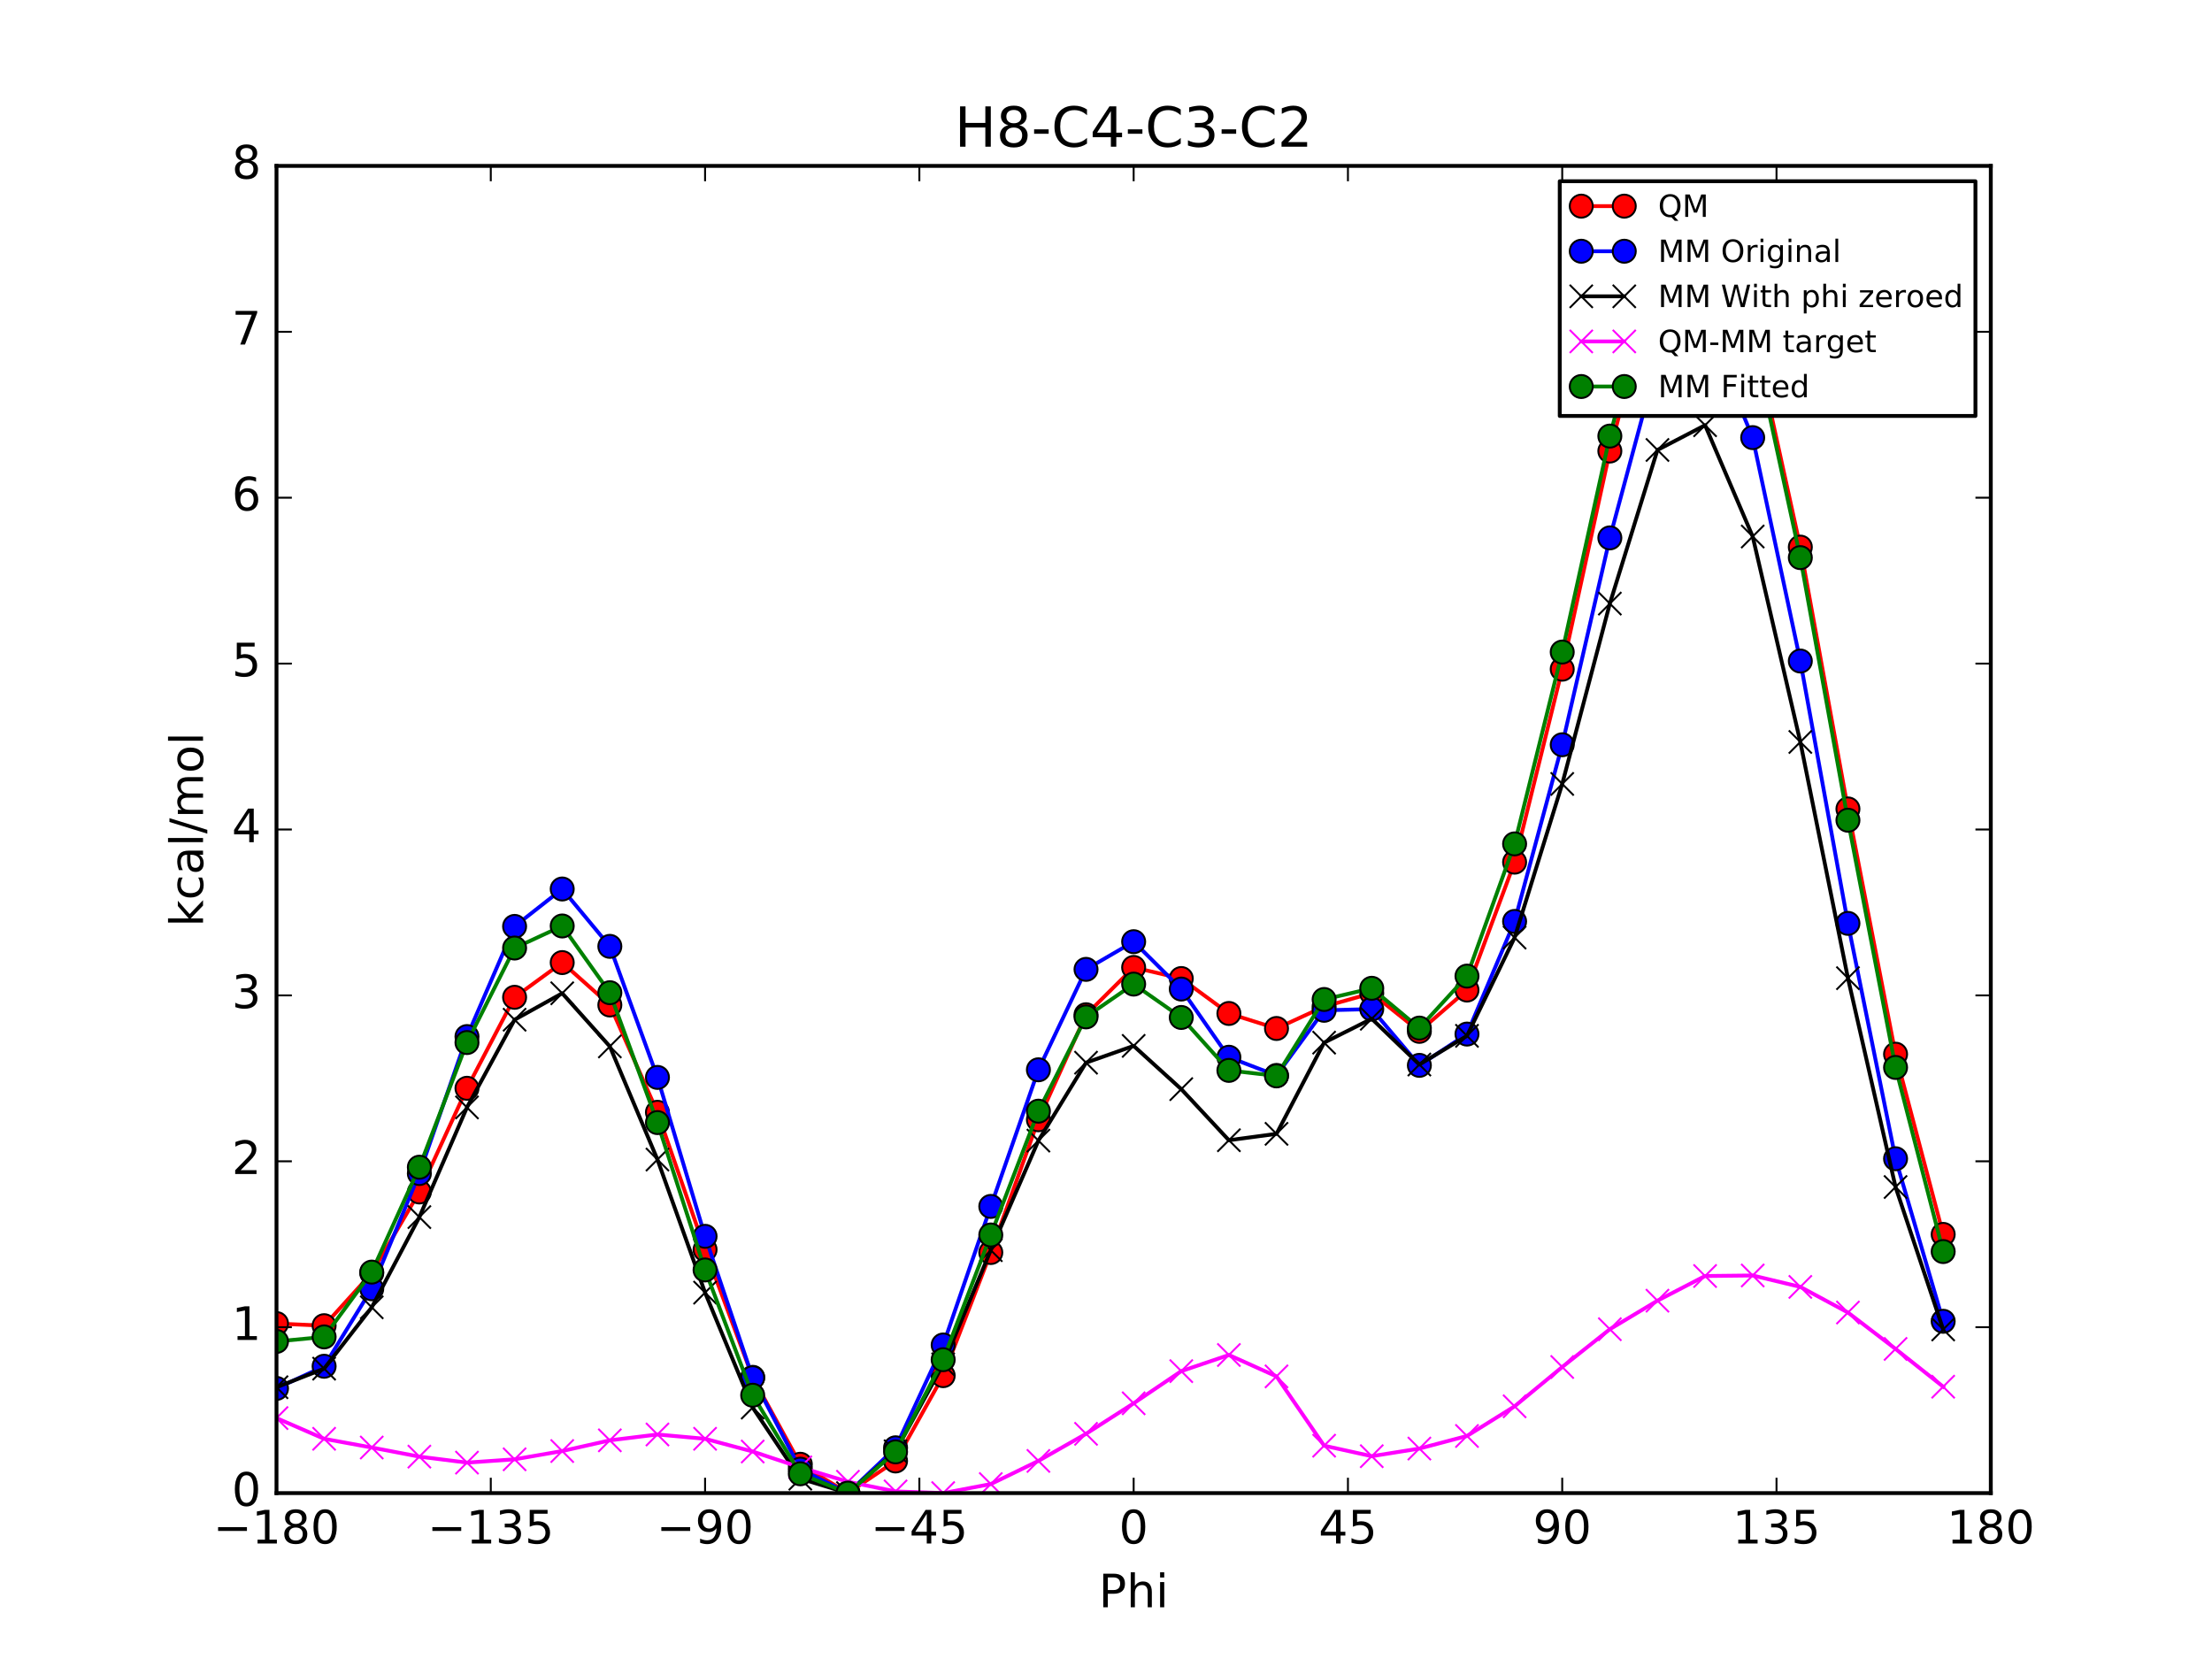 <?xml version="1.0" encoding="utf-8" standalone="no"?>
<!DOCTYPE svg PUBLIC "-//W3C//DTD SVG 1.1//EN"
  "http://www.w3.org/Graphics/SVG/1.1/DTD/svg11.dtd">
<!-- Created with matplotlib (http://matplotlib.org/) -->
<svg height="432pt" version="1.1" viewBox="0 0 576 432" width="576pt" xmlns="http://www.w3.org/2000/svg" xmlns:xlink="http://www.w3.org/1999/xlink">
 <defs>
  <style type="text/css">
*{stroke-linecap:butt;stroke-linejoin:round;stroke-miterlimit:100000;}
  </style>
 </defs>
 <g id="figure_1">
  <g id="patch_1">
   <path d="M 0 432 
L 576 432 
L 576 0 
L 0 0 
z
" style="fill:#ffffff;"/>
  </g>
  <g id="axes_1">
   <g id="patch_2">
    <path d="M 72 388.8 
L 518.4 388.8 
L 518.4 43.2 
L 72 43.2 
z
" style="fill:#ffffff;"/>
   </g>
   <g id="line2d_1">
    <path clip-path="url(#pa0d8660963)" d="M 72.001 344.658 
L 84.4 345.204 
L 96.8 331.512 
L 109.2 310.389 
L 121.6 283.385 
L 134 259.693 
L 146.4 250.655 
L 158.8 261.7 
L 171.2 289.638 
L 183.6 325.41 
L 196 358.655 
L 208.4 381.289 
L 220.8 388.8 
L 233.2 380.438 
L 245.6 358.218 
L 258 326.151 
L 270.4 291.586 
L 282.8 264.236 
L 295.201 251.919 
L 307.6 254.809 
L 320 263.904 
L 332.4 267.814 
L 344.8 262.112 
L 357.2 258.629 
L 369.6 268.562 
L 382 257.808 
L 394.4 224.502 
L 406.8 174.254 
L 419.2 117.452 
L 431.6 70.017 
L 444 57.153 
L 456.4 85.996 
L 468.8 142.467 
L 481.2 210.646 
L 493.6 274.511 
L 506 321.435 
" style="fill:none;stroke:#ff0000;stroke-linecap:square;"/>
    <defs>
     <path d="M 0 3 
C 0.796 3 1.559 2.684 2.121 2.121 
C 2.684 1.559 3 0.796 3 0 
C 3 -0.796 2.684 -1.559 2.121 -2.121 
C 1.559 -2.684 0.796 -3 0 -3 
C -0.796 -3 -1.559 -2.684 -2.121 -2.121 
C -2.684 -1.559 -3 -0.796 -3 0 
C -3 0.796 -2.684 1.559 -2.121 2.121 
C -1.559 2.684 -0.796 3 0 3 
z
" id="m0e26c0d0fd" style="stroke:#000000;stroke-width:0.5;"/>
    </defs>
    <g clip-path="url(#pa0d8660963)">
     <use style="fill:#ff0000;stroke:#000000;stroke-width:0.5;" x="72.001" xlink:href="#m0e26c0d0fd" y="344.658"/>
     <use style="fill:#ff0000;stroke:#000000;stroke-width:0.5;" x="84.4" xlink:href="#m0e26c0d0fd" y="345.204"/>
     <use style="fill:#ff0000;stroke:#000000;stroke-width:0.5;" x="96.8" xlink:href="#m0e26c0d0fd" y="331.512"/>
     <use style="fill:#ff0000;stroke:#000000;stroke-width:0.5;" x="109.2" xlink:href="#m0e26c0d0fd" y="310.389"/>
     <use style="fill:#ff0000;stroke:#000000;stroke-width:0.5;" x="121.6" xlink:href="#m0e26c0d0fd" y="283.385"/>
     <use style="fill:#ff0000;stroke:#000000;stroke-width:0.5;" x="134" xlink:href="#m0e26c0d0fd" y="259.693"/>
     <use style="fill:#ff0000;stroke:#000000;stroke-width:0.5;" x="146.4" xlink:href="#m0e26c0d0fd" y="250.655"/>
     <use style="fill:#ff0000;stroke:#000000;stroke-width:0.5;" x="158.8" xlink:href="#m0e26c0d0fd" y="261.7"/>
     <use style="fill:#ff0000;stroke:#000000;stroke-width:0.5;" x="171.2" xlink:href="#m0e26c0d0fd" y="289.638"/>
     <use style="fill:#ff0000;stroke:#000000;stroke-width:0.5;" x="183.6" xlink:href="#m0e26c0d0fd" y="325.41"/>
     <use style="fill:#ff0000;stroke:#000000;stroke-width:0.5;" x="196" xlink:href="#m0e26c0d0fd" y="358.655"/>
     <use style="fill:#ff0000;stroke:#000000;stroke-width:0.5;" x="208.4" xlink:href="#m0e26c0d0fd" y="381.289"/>
     <use style="fill:#ff0000;stroke:#000000;stroke-width:0.5;" x="220.8" xlink:href="#m0e26c0d0fd" y="388.8"/>
     <use style="fill:#ff0000;stroke:#000000;stroke-width:0.5;" x="233.2" xlink:href="#m0e26c0d0fd" y="380.438"/>
     <use style="fill:#ff0000;stroke:#000000;stroke-width:0.5;" x="245.6" xlink:href="#m0e26c0d0fd" y="358.218"/>
     <use style="fill:#ff0000;stroke:#000000;stroke-width:0.5;" x="258" xlink:href="#m0e26c0d0fd" y="326.151"/>
     <use style="fill:#ff0000;stroke:#000000;stroke-width:0.5;" x="270.4" xlink:href="#m0e26c0d0fd" y="291.586"/>
     <use style="fill:#ff0000;stroke:#000000;stroke-width:0.5;" x="282.8" xlink:href="#m0e26c0d0fd" y="264.236"/>
     <use style="fill:#ff0000;stroke:#000000;stroke-width:0.5;" x="295.201" xlink:href="#m0e26c0d0fd" y="251.919"/>
     <use style="fill:#ff0000;stroke:#000000;stroke-width:0.5;" x="307.6" xlink:href="#m0e26c0d0fd" y="254.809"/>
     <use style="fill:#ff0000;stroke:#000000;stroke-width:0.5;" x="320" xlink:href="#m0e26c0d0fd" y="263.904"/>
     <use style="fill:#ff0000;stroke:#000000;stroke-width:0.5;" x="332.4" xlink:href="#m0e26c0d0fd" y="267.814"/>
     <use style="fill:#ff0000;stroke:#000000;stroke-width:0.5;" x="344.8" xlink:href="#m0e26c0d0fd" y="262.112"/>
     <use style="fill:#ff0000;stroke:#000000;stroke-width:0.5;" x="357.2" xlink:href="#m0e26c0d0fd" y="258.629"/>
     <use style="fill:#ff0000;stroke:#000000;stroke-width:0.5;" x="369.6" xlink:href="#m0e26c0d0fd" y="268.562"/>
     <use style="fill:#ff0000;stroke:#000000;stroke-width:0.5;" x="382" xlink:href="#m0e26c0d0fd" y="257.808"/>
     <use style="fill:#ff0000;stroke:#000000;stroke-width:0.5;" x="394.4" xlink:href="#m0e26c0d0fd" y="224.502"/>
     <use style="fill:#ff0000;stroke:#000000;stroke-width:0.5;" x="406.8" xlink:href="#m0e26c0d0fd" y="174.254"/>
     <use style="fill:#ff0000;stroke:#000000;stroke-width:0.5;" x="419.2" xlink:href="#m0e26c0d0fd" y="117.452"/>
     <use style="fill:#ff0000;stroke:#000000;stroke-width:0.5;" x="431.6" xlink:href="#m0e26c0d0fd" y="70.017"/>
     <use style="fill:#ff0000;stroke:#000000;stroke-width:0.5;" x="444" xlink:href="#m0e26c0d0fd" y="57.153"/>
     <use style="fill:#ff0000;stroke:#000000;stroke-width:0.5;" x="456.4" xlink:href="#m0e26c0d0fd" y="85.996"/>
     <use style="fill:#ff0000;stroke:#000000;stroke-width:0.5;" x="468.8" xlink:href="#m0e26c0d0fd" y="142.467"/>
     <use style="fill:#ff0000;stroke:#000000;stroke-width:0.5;" x="481.2" xlink:href="#m0e26c0d0fd" y="210.646"/>
     <use style="fill:#ff0000;stroke:#000000;stroke-width:0.5;" x="493.6" xlink:href="#m0e26c0d0fd" y="274.511"/>
     <use style="fill:#ff0000;stroke:#000000;stroke-width:0.5;" x="506" xlink:href="#m0e26c0d0fd" y="321.435"/>
    </g>
   </g>
   <g id="line2d_2">
    <path clip-path="url(#pa0d8660963)" d="M 72.001 361.541 
L 84.4 355.771 
L 96.8 335.587 
L 109.2 305.585 
L 121.6 269.919 
L 134 241.235 
L 146.4 231.492 
L 158.8 246.429 
L 171.2 280.557 
L 183.6 321.938 
L 196 358.754 
L 208.4 382.564 
L 220.8 388.8 
L 233.2 377.001 
L 245.6 350.234 
L 258 314.149 
L 270.4 278.572 
L 282.8 252.421 
L 295.201 245.212 
L 307.6 257.547 
L 320 275.303 
L 332.4 280.043 
L 344.8 263.08 
L 357.2 262.768 
L 369.6 277.418 
L 382 269.271 
L 394.4 239.943 
L 406.8 193.932 
L 419.2 140.064 
L 431.6 93.954 
L 444 84.101 
L 456.4 113.955 
L 468.8 172.129 
L 481.2 240.445 
L 493.6 301.733 
L 506 344.061 
" style="fill:none;stroke:#0000ff;stroke-linecap:square;"/>
    <defs>
     <path d="M 0 3 
C 0.796 3 1.559 2.684 2.121 2.121 
C 2.684 1.559 3 0.796 3 0 
C 3 -0.796 2.684 -1.559 2.121 -2.121 
C 1.559 -2.684 0.796 -3 0 -3 
C -0.796 -3 -1.559 -2.684 -2.121 -2.121 
C -2.684 -1.559 -3 -0.796 -3 0 
C -3 0.796 -2.684 1.559 -2.121 2.121 
C -1.559 2.684 -0.796 3 0 3 
z
" id="mbbfd8db093" style="stroke:#000000;stroke-width:0.5;"/>
    </defs>
    <g clip-path="url(#pa0d8660963)">
     <use style="fill:#0000ff;stroke:#000000;stroke-width:0.5;" x="72.001" xlink:href="#mbbfd8db093" y="361.541"/>
     <use style="fill:#0000ff;stroke:#000000;stroke-width:0.5;" x="84.4" xlink:href="#mbbfd8db093" y="355.771"/>
     <use style="fill:#0000ff;stroke:#000000;stroke-width:0.5;" x="96.8" xlink:href="#mbbfd8db093" y="335.587"/>
     <use style="fill:#0000ff;stroke:#000000;stroke-width:0.5;" x="109.2" xlink:href="#mbbfd8db093" y="305.585"/>
     <use style="fill:#0000ff;stroke:#000000;stroke-width:0.5;" x="121.6" xlink:href="#mbbfd8db093" y="269.919"/>
     <use style="fill:#0000ff;stroke:#000000;stroke-width:0.5;" x="134" xlink:href="#mbbfd8db093" y="241.235"/>
     <use style="fill:#0000ff;stroke:#000000;stroke-width:0.5;" x="146.4" xlink:href="#mbbfd8db093" y="231.492"/>
     <use style="fill:#0000ff;stroke:#000000;stroke-width:0.5;" x="158.8" xlink:href="#mbbfd8db093" y="246.429"/>
     <use style="fill:#0000ff;stroke:#000000;stroke-width:0.5;" x="171.2" xlink:href="#mbbfd8db093" y="280.557"/>
     <use style="fill:#0000ff;stroke:#000000;stroke-width:0.5;" x="183.6" xlink:href="#mbbfd8db093" y="321.938"/>
     <use style="fill:#0000ff;stroke:#000000;stroke-width:0.5;" x="196" xlink:href="#mbbfd8db093" y="358.754"/>
     <use style="fill:#0000ff;stroke:#000000;stroke-width:0.5;" x="208.4" xlink:href="#mbbfd8db093" y="382.564"/>
     <use style="fill:#0000ff;stroke:#000000;stroke-width:0.5;" x="220.8" xlink:href="#mbbfd8db093" y="388.8"/>
     <use style="fill:#0000ff;stroke:#000000;stroke-width:0.5;" x="233.2" xlink:href="#mbbfd8db093" y="377.001"/>
     <use style="fill:#0000ff;stroke:#000000;stroke-width:0.5;" x="245.6" xlink:href="#mbbfd8db093" y="350.234"/>
     <use style="fill:#0000ff;stroke:#000000;stroke-width:0.5;" x="258" xlink:href="#mbbfd8db093" y="314.149"/>
     <use style="fill:#0000ff;stroke:#000000;stroke-width:0.5;" x="270.4" xlink:href="#mbbfd8db093" y="278.572"/>
     <use style="fill:#0000ff;stroke:#000000;stroke-width:0.5;" x="282.8" xlink:href="#mbbfd8db093" y="252.421"/>
     <use style="fill:#0000ff;stroke:#000000;stroke-width:0.5;" x="295.201" xlink:href="#mbbfd8db093" y="245.212"/>
     <use style="fill:#0000ff;stroke:#000000;stroke-width:0.5;" x="307.6" xlink:href="#mbbfd8db093" y="257.547"/>
     <use style="fill:#0000ff;stroke:#000000;stroke-width:0.5;" x="320" xlink:href="#mbbfd8db093" y="275.303"/>
     <use style="fill:#0000ff;stroke:#000000;stroke-width:0.5;" x="332.4" xlink:href="#mbbfd8db093" y="280.043"/>
     <use style="fill:#0000ff;stroke:#000000;stroke-width:0.5;" x="344.8" xlink:href="#mbbfd8db093" y="263.08"/>
     <use style="fill:#0000ff;stroke:#000000;stroke-width:0.5;" x="357.2" xlink:href="#mbbfd8db093" y="262.768"/>
     <use style="fill:#0000ff;stroke:#000000;stroke-width:0.5;" x="369.6" xlink:href="#mbbfd8db093" y="277.418"/>
     <use style="fill:#0000ff;stroke:#000000;stroke-width:0.5;" x="382" xlink:href="#mbbfd8db093" y="269.271"/>
     <use style="fill:#0000ff;stroke:#000000;stroke-width:0.5;" x="394.4" xlink:href="#mbbfd8db093" y="239.943"/>
     <use style="fill:#0000ff;stroke:#000000;stroke-width:0.5;" x="406.8" xlink:href="#mbbfd8db093" y="193.932"/>
     <use style="fill:#0000ff;stroke:#000000;stroke-width:0.5;" x="419.2" xlink:href="#mbbfd8db093" y="140.064"/>
     <use style="fill:#0000ff;stroke:#000000;stroke-width:0.5;" x="431.6" xlink:href="#mbbfd8db093" y="93.954"/>
     <use style="fill:#0000ff;stroke:#000000;stroke-width:0.5;" x="444" xlink:href="#mbbfd8db093" y="84.101"/>
     <use style="fill:#0000ff;stroke:#000000;stroke-width:0.5;" x="456.4" xlink:href="#mbbfd8db093" y="113.955"/>
     <use style="fill:#0000ff;stroke:#000000;stroke-width:0.5;" x="468.8" xlink:href="#mbbfd8db093" y="172.129"/>
     <use style="fill:#0000ff;stroke:#000000;stroke-width:0.5;" x="481.2" xlink:href="#mbbfd8db093" y="240.445"/>
     <use style="fill:#0000ff;stroke:#000000;stroke-width:0.5;" x="493.6" xlink:href="#mbbfd8db093" y="301.733"/>
     <use style="fill:#0000ff;stroke:#000000;stroke-width:0.5;" x="506" xlink:href="#mbbfd8db093" y="344.061"/>
    </g>
   </g>
   <g id="line2d_3">
    <path clip-path="url(#pa0d8660963)" d="M 72.001 361.234 
L 84.4 356.392 
L 96.8 340.424 
L 109.2 316.931 
L 121.6 288.367 
L 134 265.534 
L 146.4 258.649 
L 158.8 272.485 
L 171.2 301.945 
L 183.6 336.597 
L 196 366.526 
L 208.4 385.036 
L 220.8 388.8 
L 233.2 377.916 
L 245.6 355.263 
L 258 325.544 
L 270.4 297.011 
L 282.8 276.716 
L 295.201 272.348 
L 307.6 283.612 
L 320 296.912 
L 332.4 295.249 
L 344.8 271.501 
L 357.2 265.282 
L 369.6 277.202 
L 382 269.728 
L 394.4 244.146 
L 406.8 204.134 
L 419.2 157.171 
L 431.6 117.17 
L 444 110.726 
L 456.4 139.709 
L 468.8 193.206 
L 481.2 254.714 
L 493.6 309.098 
L 506 346.184 
" style="fill:none;stroke:#000000;stroke-linecap:square;"/>
    <defs>
     <path d="M -3 3 
L 3 -3 
M -3 -3 
L 3 3 
" id="m4f85c3d8a3" style="stroke:#000000;stroke-width:0.5;"/>
    </defs>
    <g clip-path="url(#pa0d8660963)">
     <use style="stroke:#000000;stroke-width:0.5;" x="72.001" xlink:href="#m4f85c3d8a3" y="361.234"/>
     <use style="stroke:#000000;stroke-width:0.5;" x="84.4" xlink:href="#m4f85c3d8a3" y="356.392"/>
     <use style="stroke:#000000;stroke-width:0.5;" x="96.8" xlink:href="#m4f85c3d8a3" y="340.424"/>
     <use style="stroke:#000000;stroke-width:0.5;" x="109.2" xlink:href="#m4f85c3d8a3" y="316.931"/>
     <use style="stroke:#000000;stroke-width:0.5;" x="121.6" xlink:href="#m4f85c3d8a3" y="288.367"/>
     <use style="stroke:#000000;stroke-width:0.5;" x="134" xlink:href="#m4f85c3d8a3" y="265.534"/>
     <use style="stroke:#000000;stroke-width:0.5;" x="146.4" xlink:href="#m4f85c3d8a3" y="258.649"/>
     <use style="stroke:#000000;stroke-width:0.5;" x="158.8" xlink:href="#m4f85c3d8a3" y="272.485"/>
     <use style="stroke:#000000;stroke-width:0.5;" x="171.2" xlink:href="#m4f85c3d8a3" y="301.945"/>
     <use style="stroke:#000000;stroke-width:0.5;" x="183.6" xlink:href="#m4f85c3d8a3" y="336.597"/>
     <use style="stroke:#000000;stroke-width:0.5;" x="196" xlink:href="#m4f85c3d8a3" y="366.526"/>
     <use style="stroke:#000000;stroke-width:0.5;" x="208.4" xlink:href="#m4f85c3d8a3" y="385.036"/>
     <use style="stroke:#000000;stroke-width:0.5;" x="220.8" xlink:href="#m4f85c3d8a3" y="388.8"/>
     <use style="stroke:#000000;stroke-width:0.5;" x="233.2" xlink:href="#m4f85c3d8a3" y="377.916"/>
     <use style="stroke:#000000;stroke-width:0.5;" x="245.6" xlink:href="#m4f85c3d8a3" y="355.263"/>
     <use style="stroke:#000000;stroke-width:0.5;" x="258" xlink:href="#m4f85c3d8a3" y="325.544"/>
     <use style="stroke:#000000;stroke-width:0.5;" x="270.4" xlink:href="#m4f85c3d8a3" y="297.011"/>
     <use style="stroke:#000000;stroke-width:0.5;" x="282.8" xlink:href="#m4f85c3d8a3" y="276.716"/>
     <use style="stroke:#000000;stroke-width:0.5;" x="295.201" xlink:href="#m4f85c3d8a3" y="272.348"/>
     <use style="stroke:#000000;stroke-width:0.5;" x="307.6" xlink:href="#m4f85c3d8a3" y="283.612"/>
     <use style="stroke:#000000;stroke-width:0.5;" x="320" xlink:href="#m4f85c3d8a3" y="296.912"/>
     <use style="stroke:#000000;stroke-width:0.5;" x="332.4" xlink:href="#m4f85c3d8a3" y="295.249"/>
     <use style="stroke:#000000;stroke-width:0.5;" x="344.8" xlink:href="#m4f85c3d8a3" y="271.501"/>
     <use style="stroke:#000000;stroke-width:0.5;" x="357.2" xlink:href="#m4f85c3d8a3" y="265.282"/>
     <use style="stroke:#000000;stroke-width:0.5;" x="369.6" xlink:href="#m4f85c3d8a3" y="277.202"/>
     <use style="stroke:#000000;stroke-width:0.5;" x="382" xlink:href="#m4f85c3d8a3" y="269.728"/>
     <use style="stroke:#000000;stroke-width:0.5;" x="394.4" xlink:href="#m4f85c3d8a3" y="244.146"/>
     <use style="stroke:#000000;stroke-width:0.5;" x="406.8" xlink:href="#m4f85c3d8a3" y="204.134"/>
     <use style="stroke:#000000;stroke-width:0.5;" x="419.2" xlink:href="#m4f85c3d8a3" y="157.171"/>
     <use style="stroke:#000000;stroke-width:0.5;" x="431.6" xlink:href="#m4f85c3d8a3" y="117.17"/>
     <use style="stroke:#000000;stroke-width:0.5;" x="444" xlink:href="#m4f85c3d8a3" y="110.726"/>
     <use style="stroke:#000000;stroke-width:0.5;" x="456.4" xlink:href="#m4f85c3d8a3" y="139.709"/>
     <use style="stroke:#000000;stroke-width:0.5;" x="468.8" xlink:href="#m4f85c3d8a3" y="193.206"/>
     <use style="stroke:#000000;stroke-width:0.5;" x="481.2" xlink:href="#m4f85c3d8a3" y="254.714"/>
     <use style="stroke:#000000;stroke-width:0.5;" x="493.6" xlink:href="#m4f85c3d8a3" y="309.098"/>
     <use style="stroke:#000000;stroke-width:0.5;" x="506" xlink:href="#m4f85c3d8a3" y="346.184"/>
    </g>
   </g>
   <g id="line2d_4">
    <path clip-path="url(#pa0d8660963)" d="M 72.001 369.269 
L 84.4 374.657 
L 96.8 376.932 
L 109.2 379.303 
L 121.6 380.862 
L 134 380.003 
L 146.4 377.85 
L 158.8 375.059 
L 171.2 373.537 
L 183.6 374.658 
L 196 377.974 
L 208.4 382.098 
L 220.8 385.844 
L 233.2 388.366 
L 245.6 388.8 
L 258 386.451 
L 270.4 380.419 
L 282.8 373.364 
L 295.201 365.416 
L 307.6 357.041 
L 320 352.836 
L 332.4 358.409 
L 344.8 376.454 
L 357.2 379.191 
L 369.6 377.204 
L 382 373.924 
L 394.4 366.2 
L 406.8 355.964 
L 419.2 346.125 
L 431.6 338.691 
L 444 332.272 
L 456.4 332.131 
L 468.8 335.106 
L 481.2 341.777 
L 493.6 351.258 
L 506 361.096 
" style="fill:none;stroke:#ff00ff;stroke-linecap:square;"/>
    <defs>
     <path d="M -3 3 
L 3 -3 
M -3 -3 
L 3 3 
" id="m28aaeb2fd0" style="stroke:#ff00ff;stroke-width:0.5;"/>
    </defs>
    <g clip-path="url(#pa0d8660963)">
     <use style="fill:#ff00ff;stroke:#ff00ff;stroke-width:0.5;" x="72.001" xlink:href="#m28aaeb2fd0" y="369.269"/>
     <use style="fill:#ff00ff;stroke:#ff00ff;stroke-width:0.5;" x="84.4" xlink:href="#m28aaeb2fd0" y="374.657"/>
     <use style="fill:#ff00ff;stroke:#ff00ff;stroke-width:0.5;" x="96.8" xlink:href="#m28aaeb2fd0" y="376.932"/>
     <use style="fill:#ff00ff;stroke:#ff00ff;stroke-width:0.5;" x="109.2" xlink:href="#m28aaeb2fd0" y="379.303"/>
     <use style="fill:#ff00ff;stroke:#ff00ff;stroke-width:0.5;" x="121.6" xlink:href="#m28aaeb2fd0" y="380.862"/>
     <use style="fill:#ff00ff;stroke:#ff00ff;stroke-width:0.5;" x="134" xlink:href="#m28aaeb2fd0" y="380.003"/>
     <use style="fill:#ff00ff;stroke:#ff00ff;stroke-width:0.5;" x="146.4" xlink:href="#m28aaeb2fd0" y="377.85"/>
     <use style="fill:#ff00ff;stroke:#ff00ff;stroke-width:0.5;" x="158.8" xlink:href="#m28aaeb2fd0" y="375.059"/>
     <use style="fill:#ff00ff;stroke:#ff00ff;stroke-width:0.5;" x="171.2" xlink:href="#m28aaeb2fd0" y="373.537"/>
     <use style="fill:#ff00ff;stroke:#ff00ff;stroke-width:0.5;" x="183.6" xlink:href="#m28aaeb2fd0" y="374.658"/>
     <use style="fill:#ff00ff;stroke:#ff00ff;stroke-width:0.5;" x="196" xlink:href="#m28aaeb2fd0" y="377.974"/>
     <use style="fill:#ff00ff;stroke:#ff00ff;stroke-width:0.5;" x="208.4" xlink:href="#m28aaeb2fd0" y="382.098"/>
     <use style="fill:#ff00ff;stroke:#ff00ff;stroke-width:0.5;" x="220.8" xlink:href="#m28aaeb2fd0" y="385.844"/>
     <use style="fill:#ff00ff;stroke:#ff00ff;stroke-width:0.5;" x="233.2" xlink:href="#m28aaeb2fd0" y="388.366"/>
     <use style="fill:#ff00ff;stroke:#ff00ff;stroke-width:0.5;" x="245.6" xlink:href="#m28aaeb2fd0" y="388.8"/>
     <use style="fill:#ff00ff;stroke:#ff00ff;stroke-width:0.5;" x="258" xlink:href="#m28aaeb2fd0" y="386.451"/>
     <use style="fill:#ff00ff;stroke:#ff00ff;stroke-width:0.5;" x="270.4" xlink:href="#m28aaeb2fd0" y="380.419"/>
     <use style="fill:#ff00ff;stroke:#ff00ff;stroke-width:0.5;" x="282.8" xlink:href="#m28aaeb2fd0" y="373.364"/>
     <use style="fill:#ff00ff;stroke:#ff00ff;stroke-width:0.5;" x="295.201" xlink:href="#m28aaeb2fd0" y="365.416"/>
     <use style="fill:#ff00ff;stroke:#ff00ff;stroke-width:0.5;" x="307.6" xlink:href="#m28aaeb2fd0" y="357.041"/>
     <use style="fill:#ff00ff;stroke:#ff00ff;stroke-width:0.5;" x="320" xlink:href="#m28aaeb2fd0" y="352.836"/>
     <use style="fill:#ff00ff;stroke:#ff00ff;stroke-width:0.5;" x="332.4" xlink:href="#m28aaeb2fd0" y="358.409"/>
     <use style="fill:#ff00ff;stroke:#ff00ff;stroke-width:0.5;" x="344.8" xlink:href="#m28aaeb2fd0" y="376.454"/>
     <use style="fill:#ff00ff;stroke:#ff00ff;stroke-width:0.5;" x="357.2" xlink:href="#m28aaeb2fd0" y="379.191"/>
     <use style="fill:#ff00ff;stroke:#ff00ff;stroke-width:0.5;" x="369.6" xlink:href="#m28aaeb2fd0" y="377.204"/>
     <use style="fill:#ff00ff;stroke:#ff00ff;stroke-width:0.5;" x="382" xlink:href="#m28aaeb2fd0" y="373.924"/>
     <use style="fill:#ff00ff;stroke:#ff00ff;stroke-width:0.5;" x="394.4" xlink:href="#m28aaeb2fd0" y="366.2"/>
     <use style="fill:#ff00ff;stroke:#ff00ff;stroke-width:0.5;" x="406.8" xlink:href="#m28aaeb2fd0" y="355.964"/>
     <use style="fill:#ff00ff;stroke:#ff00ff;stroke-width:0.5;" x="419.2" xlink:href="#m28aaeb2fd0" y="346.125"/>
     <use style="fill:#ff00ff;stroke:#ff00ff;stroke-width:0.5;" x="431.6" xlink:href="#m28aaeb2fd0" y="338.691"/>
     <use style="fill:#ff00ff;stroke:#ff00ff;stroke-width:0.5;" x="444" xlink:href="#m28aaeb2fd0" y="332.272"/>
     <use style="fill:#ff00ff;stroke:#ff00ff;stroke-width:0.5;" x="456.4" xlink:href="#m28aaeb2fd0" y="332.131"/>
     <use style="fill:#ff00ff;stroke:#ff00ff;stroke-width:0.5;" x="468.8" xlink:href="#m28aaeb2fd0" y="335.106"/>
     <use style="fill:#ff00ff;stroke:#ff00ff;stroke-width:0.5;" x="481.2" xlink:href="#m28aaeb2fd0" y="341.777"/>
     <use style="fill:#ff00ff;stroke:#ff00ff;stroke-width:0.5;" x="493.6" xlink:href="#m28aaeb2fd0" y="351.258"/>
     <use style="fill:#ff00ff;stroke:#ff00ff;stroke-width:0.5;" x="506" xlink:href="#m28aaeb2fd0" y="361.096"/>
    </g>
   </g>
   <g id="line2d_5">
    <path clip-path="url(#pa0d8660963)" d="M 72.001 349.307 
L 84.4 348.13 
L 96.8 331.249 
L 109.2 303.936 
L 121.6 271.476 
L 134 246.866 
L 146.4 241.123 
L 158.8 258.499 
L 171.2 292.32 
L 183.6 330.694 
L 196 363.316 
L 208.4 383.772 
L 220.8 388.8 
L 233.2 378.069 
L 245.6 354.065 
L 258 321.585 
L 270.4 289.347 
L 282.8 264.8 
L 295.201 256.257 
L 307.6 264.948 
L 320 278.729 
L 332.4 280.162 
L 344.8 260.263 
L 357.2 257.348 
L 369.6 267.71 
L 382 254.176 
L 394.4 219.747 
L 406.8 169.79 
L 419.2 113.554 
L 431.6 66.848 
L 444 57.906 
L 456.4 87.998 
L 468.8 145.205 
L 481.2 213.581 
L 493.6 277.961 
L 506 325.903 
" style="fill:none;stroke:#008000;stroke-linecap:square;"/>
    <defs>
     <path d="M 0 3 
C 0.796 3 1.559 2.684 2.121 2.121 
C 2.684 1.559 3 0.796 3 0 
C 3 -0.796 2.684 -1.559 2.121 -2.121 
C 1.559 -2.684 0.796 -3 0 -3 
C -0.796 -3 -1.559 -2.684 -2.121 -2.121 
C -2.684 -1.559 -3 -0.796 -3 0 
C -3 0.796 -2.684 1.559 -2.121 2.121 
C -1.559 2.684 -0.796 3 0 3 
z
" id="md92d8f282c" style="stroke:#000000;stroke-width:0.5;"/>
    </defs>
    <g clip-path="url(#pa0d8660963)">
     <use style="fill:#008000;stroke:#000000;stroke-width:0.5;" x="72.001" xlink:href="#md92d8f282c" y="349.307"/>
     <use style="fill:#008000;stroke:#000000;stroke-width:0.5;" x="84.4" xlink:href="#md92d8f282c" y="348.13"/>
     <use style="fill:#008000;stroke:#000000;stroke-width:0.5;" x="96.8" xlink:href="#md92d8f282c" y="331.249"/>
     <use style="fill:#008000;stroke:#000000;stroke-width:0.5;" x="109.2" xlink:href="#md92d8f282c" y="303.936"/>
     <use style="fill:#008000;stroke:#000000;stroke-width:0.5;" x="121.6" xlink:href="#md92d8f282c" y="271.476"/>
     <use style="fill:#008000;stroke:#000000;stroke-width:0.5;" x="134" xlink:href="#md92d8f282c" y="246.866"/>
     <use style="fill:#008000;stroke:#000000;stroke-width:0.5;" x="146.4" xlink:href="#md92d8f282c" y="241.123"/>
     <use style="fill:#008000;stroke:#000000;stroke-width:0.5;" x="158.8" xlink:href="#md92d8f282c" y="258.499"/>
     <use style="fill:#008000;stroke:#000000;stroke-width:0.5;" x="171.2" xlink:href="#md92d8f282c" y="292.32"/>
     <use style="fill:#008000;stroke:#000000;stroke-width:0.5;" x="183.6" xlink:href="#md92d8f282c" y="330.694"/>
     <use style="fill:#008000;stroke:#000000;stroke-width:0.5;" x="196" xlink:href="#md92d8f282c" y="363.316"/>
     <use style="fill:#008000;stroke:#000000;stroke-width:0.5;" x="208.4" xlink:href="#md92d8f282c" y="383.772"/>
     <use style="fill:#008000;stroke:#000000;stroke-width:0.5;" x="220.8" xlink:href="#md92d8f282c" y="388.8"/>
     <use style="fill:#008000;stroke:#000000;stroke-width:0.5;" x="233.2" xlink:href="#md92d8f282c" y="378.069"/>
     <use style="fill:#008000;stroke:#000000;stroke-width:0.5;" x="245.6" xlink:href="#md92d8f282c" y="354.065"/>
     <use style="fill:#008000;stroke:#000000;stroke-width:0.5;" x="258" xlink:href="#md92d8f282c" y="321.585"/>
     <use style="fill:#008000;stroke:#000000;stroke-width:0.5;" x="270.4" xlink:href="#md92d8f282c" y="289.347"/>
     <use style="fill:#008000;stroke:#000000;stroke-width:0.5;" x="282.8" xlink:href="#md92d8f282c" y="264.8"/>
     <use style="fill:#008000;stroke:#000000;stroke-width:0.5;" x="295.201" xlink:href="#md92d8f282c" y="256.257"/>
     <use style="fill:#008000;stroke:#000000;stroke-width:0.5;" x="307.6" xlink:href="#md92d8f282c" y="264.948"/>
     <use style="fill:#008000;stroke:#000000;stroke-width:0.5;" x="320" xlink:href="#md92d8f282c" y="278.729"/>
     <use style="fill:#008000;stroke:#000000;stroke-width:0.5;" x="332.4" xlink:href="#md92d8f282c" y="280.162"/>
     <use style="fill:#008000;stroke:#000000;stroke-width:0.5;" x="344.8" xlink:href="#md92d8f282c" y="260.263"/>
     <use style="fill:#008000;stroke:#000000;stroke-width:0.5;" x="357.2" xlink:href="#md92d8f282c" y="257.348"/>
     <use style="fill:#008000;stroke:#000000;stroke-width:0.5;" x="369.6" xlink:href="#md92d8f282c" y="267.71"/>
     <use style="fill:#008000;stroke:#000000;stroke-width:0.5;" x="382" xlink:href="#md92d8f282c" y="254.176"/>
     <use style="fill:#008000;stroke:#000000;stroke-width:0.5;" x="394.4" xlink:href="#md92d8f282c" y="219.747"/>
     <use style="fill:#008000;stroke:#000000;stroke-width:0.5;" x="406.8" xlink:href="#md92d8f282c" y="169.79"/>
     <use style="fill:#008000;stroke:#000000;stroke-width:0.5;" x="419.2" xlink:href="#md92d8f282c" y="113.554"/>
     <use style="fill:#008000;stroke:#000000;stroke-width:0.5;" x="431.6" xlink:href="#md92d8f282c" y="66.848"/>
     <use style="fill:#008000;stroke:#000000;stroke-width:0.5;" x="444" xlink:href="#md92d8f282c" y="57.906"/>
     <use style="fill:#008000;stroke:#000000;stroke-width:0.5;" x="456.4" xlink:href="#md92d8f282c" y="87.998"/>
     <use style="fill:#008000;stroke:#000000;stroke-width:0.5;" x="468.8" xlink:href="#md92d8f282c" y="145.205"/>
     <use style="fill:#008000;stroke:#000000;stroke-width:0.5;" x="481.2" xlink:href="#md92d8f282c" y="213.581"/>
     <use style="fill:#008000;stroke:#000000;stroke-width:0.5;" x="493.6" xlink:href="#md92d8f282c" y="277.961"/>
     <use style="fill:#008000;stroke:#000000;stroke-width:0.5;" x="506" xlink:href="#md92d8f282c" y="325.903"/>
    </g>
   </g>
   <g id="patch_3">
    <path d="M 72 43.2 
L 518.4 43.2 
" style="fill:none;stroke:#000000;stroke-linecap:square;stroke-linejoin:miter;"/>
   </g>
   <g id="patch_4">
    <path d="M 72 388.8 
L 518.4 388.8 
" style="fill:none;stroke:#000000;stroke-linecap:square;stroke-linejoin:miter;"/>
   </g>
   <g id="patch_5">
    <path d="M 518.4 388.8 
L 518.4 43.2 
" style="fill:none;stroke:#000000;stroke-linecap:square;stroke-linejoin:miter;"/>
   </g>
   <g id="patch_6">
    <path d="M 72 388.8 
L 72 43.2 
" style="fill:none;stroke:#000000;stroke-linecap:square;stroke-linejoin:miter;"/>
   </g>
   <g id="matplotlib.axis_1">
    <g id="xtick_1">
     <g id="line2d_6">
      <defs>
       <path d="M 0 0 
L 0 -4 
" id="m864329478a" style="stroke:#000000;stroke-width:0.5;"/>
      </defs>
      <g>
       <use style="stroke:#000000;stroke-width:0.5;" x="72.0" xlink:href="#m864329478a" y="388.8"/>
      </g>
     </g>
     <g id="line2d_7">
      <defs>
       <path d="M 0 0 
L 0 4 
" id="m58d46b261b" style="stroke:#000000;stroke-width:0.5;"/>
      </defs>
      <g>
       <use style="stroke:#000000;stroke-width:0.5;" x="72.0" xlink:href="#m58d46b261b" y="43.2"/>
      </g>
     </g>
     <g id="text_1">
      <!-- −180 -->
      <defs>
       <path d="M 10.594 35.5 
L 73.188 35.5 
L 73.188 27.203 
L 10.594 27.203 
z
" id="BitstreamVeraSans-Roman-2212"/>
       <path d="M 12.406 8.297 
L 28.516 8.297 
L 28.516 63.922 
L 10.984 60.406 
L 10.984 69.391 
L 28.422 72.906 
L 38.281 72.906 
L 38.281 8.297 
L 54.391 8.297 
L 54.391 0 
L 12.406 0 
z
" id="BitstreamVeraSans-Roman-31"/>
       <path d="M 31.781 66.406 
Q 24.172 66.406 20.328 58.906 
Q 16.5 51.422 16.5 36.375 
Q 16.5 21.391 20.328 13.891 
Q 24.172 6.391 31.781 6.391 
Q 39.453 6.391 43.281 13.891 
Q 47.125 21.391 47.125 36.375 
Q 47.125 51.422 43.281 58.906 
Q 39.453 66.406 31.781 66.406 
M 31.781 74.219 
Q 44.047 74.219 50.516 64.516 
Q 56.984 54.828 56.984 36.375 
Q 56.984 17.969 50.516 8.266 
Q 44.047 -1.422 31.781 -1.422 
Q 19.531 -1.422 13.062 8.266 
Q 6.594 17.969 6.594 36.375 
Q 6.594 54.828 13.062 64.516 
Q 19.531 74.219 31.781 74.219 
" id="BitstreamVeraSans-Roman-30"/>
       <path d="M 31.781 34.625 
Q 24.75 34.625 20.719 30.859 
Q 16.703 27.094 16.703 20.516 
Q 16.703 13.922 20.719 10.156 
Q 24.75 6.391 31.781 6.391 
Q 38.812 6.391 42.859 10.172 
Q 46.922 13.969 46.922 20.516 
Q 46.922 27.094 42.891 30.859 
Q 38.875 34.625 31.781 34.625 
M 21.922 38.812 
Q 15.578 40.375 12.031 44.719 
Q 8.5 49.078 8.5 55.328 
Q 8.5 64.062 14.719 69.141 
Q 20.953 74.219 31.781 74.219 
Q 42.672 74.219 48.875 69.141 
Q 55.078 64.062 55.078 55.328 
Q 55.078 49.078 51.531 44.719 
Q 48 40.375 41.703 38.812 
Q 48.828 37.156 52.797 32.312 
Q 56.781 27.484 56.781 20.516 
Q 56.781 9.906 50.312 4.234 
Q 43.844 -1.422 31.781 -1.422 
Q 19.734 -1.422 13.25 4.234 
Q 6.781 9.906 6.781 20.516 
Q 6.781 27.484 10.781 32.312 
Q 14.797 37.156 21.922 38.812 
M 18.312 54.391 
Q 18.312 48.734 21.844 45.562 
Q 25.391 42.391 31.781 42.391 
Q 38.141 42.391 41.719 45.562 
Q 45.312 48.734 45.312 54.391 
Q 45.312 60.062 41.719 63.234 
Q 38.141 66.406 31.781 66.406 
Q 25.391 66.406 21.844 63.234 
Q 18.312 60.062 18.312 54.391 
" id="BitstreamVeraSans-Roman-38"/>
      </defs>
      <g transform="translate(55.52 401.918)scale(0.12 -0.12)">
       <use xlink:href="#BitstreamVeraSans-Roman-2212"/>
       <use x="83.789" xlink:href="#BitstreamVeraSans-Roman-31"/>
       <use x="147.412" xlink:href="#BitstreamVeraSans-Roman-38"/>
       <use x="211.035" xlink:href="#BitstreamVeraSans-Roman-30"/>
      </g>
     </g>
    </g>
    <g id="xtick_2">
     <g id="line2d_8">
      <g>
       <use style="stroke:#000000;stroke-width:0.5;" x="127.8" xlink:href="#m864329478a" y="388.8"/>
      </g>
     </g>
     <g id="line2d_9">
      <g>
       <use style="stroke:#000000;stroke-width:0.5;" x="127.8" xlink:href="#m58d46b261b" y="43.2"/>
      </g>
     </g>
     <g id="text_2">
      <!-- −135 -->
      <defs>
       <path d="M 40.578 39.312 
Q 47.656 37.797 51.625 33 
Q 55.609 28.219 55.609 21.188 
Q 55.609 10.406 48.188 4.484 
Q 40.766 -1.422 27.094 -1.422 
Q 22.516 -1.422 17.656 -0.516 
Q 12.797 0.391 7.625 2.203 
L 7.625 11.719 
Q 11.719 9.328 16.594 8.109 
Q 21.484 6.891 26.812 6.891 
Q 36.078 6.891 40.938 10.547 
Q 45.797 14.203 45.797 21.188 
Q 45.797 27.641 41.281 31.266 
Q 36.766 34.906 28.719 34.906 
L 20.219 34.906 
L 20.219 43.016 
L 29.109 43.016 
Q 36.375 43.016 40.234 45.922 
Q 44.094 48.828 44.094 54.297 
Q 44.094 59.906 40.109 62.906 
Q 36.141 65.922 28.719 65.922 
Q 24.656 65.922 20.016 65.031 
Q 15.375 64.156 9.812 62.312 
L 9.812 71.094 
Q 15.438 72.656 20.344 73.438 
Q 25.25 74.219 29.594 74.219 
Q 40.828 74.219 47.359 69.109 
Q 53.906 64.016 53.906 55.328 
Q 53.906 49.266 50.438 45.094 
Q 46.969 40.922 40.578 39.312 
" id="BitstreamVeraSans-Roman-33"/>
       <path d="M 10.797 72.906 
L 49.516 72.906 
L 49.516 64.594 
L 19.828 64.594 
L 19.828 46.734 
Q 21.969 47.469 24.109 47.828 
Q 26.266 48.188 28.422 48.188 
Q 40.625 48.188 47.75 41.5 
Q 54.891 34.812 54.891 23.391 
Q 54.891 11.625 47.562 5.094 
Q 40.234 -1.422 26.906 -1.422 
Q 22.312 -1.422 17.547 -0.641 
Q 12.797 0.141 7.719 1.703 
L 7.719 11.625 
Q 12.109 9.234 16.797 8.062 
Q 21.484 6.891 26.703 6.891 
Q 35.156 6.891 40.078 11.328 
Q 45.016 15.766 45.016 23.391 
Q 45.016 31 40.078 35.438 
Q 35.156 39.891 26.703 39.891 
Q 22.75 39.891 18.812 39.016 
Q 14.891 38.141 10.797 36.281 
z
" id="BitstreamVeraSans-Roman-35"/>
      </defs>
      <g transform="translate(111.32 401.918)scale(0.12 -0.12)">
       <use xlink:href="#BitstreamVeraSans-Roman-2212"/>
       <use x="83.789" xlink:href="#BitstreamVeraSans-Roman-31"/>
       <use x="147.412" xlink:href="#BitstreamVeraSans-Roman-33"/>
       <use x="211.035" xlink:href="#BitstreamVeraSans-Roman-35"/>
      </g>
     </g>
    </g>
    <g id="xtick_3">
     <g id="line2d_10">
      <g>
       <use style="stroke:#000000;stroke-width:0.5;" x="183.6" xlink:href="#m864329478a" y="388.8"/>
      </g>
     </g>
     <g id="line2d_11">
      <g>
       <use style="stroke:#000000;stroke-width:0.5;" x="183.6" xlink:href="#m58d46b261b" y="43.2"/>
      </g>
     </g>
     <g id="text_3">
      <!-- −90 -->
      <defs>
       <path d="M 10.984 1.516 
L 10.984 10.5 
Q 14.703 8.734 18.5 7.812 
Q 22.312 6.891 25.984 6.891 
Q 35.75 6.891 40.891 13.453 
Q 46.047 20.016 46.781 33.406 
Q 43.953 29.203 39.594 26.953 
Q 35.25 24.703 29.984 24.703 
Q 19.047 24.703 12.672 31.312 
Q 6.297 37.938 6.297 49.422 
Q 6.297 60.641 12.938 67.422 
Q 19.578 74.219 30.609 74.219 
Q 43.266 74.219 49.922 64.516 
Q 56.594 54.828 56.594 36.375 
Q 56.594 19.141 48.406 8.859 
Q 40.234 -1.422 26.422 -1.422 
Q 22.703 -1.422 18.891 -0.688 
Q 15.094 0.047 10.984 1.516 
M 30.609 32.422 
Q 37.25 32.422 41.125 36.953 
Q 45.016 41.5 45.016 49.422 
Q 45.016 57.281 41.125 61.844 
Q 37.25 66.406 30.609 66.406 
Q 23.969 66.406 20.094 61.844 
Q 16.219 57.281 16.219 49.422 
Q 16.219 41.5 20.094 36.953 
Q 23.969 32.422 30.609 32.422 
" id="BitstreamVeraSans-Roman-39"/>
      </defs>
      <g transform="translate(170.937 401.918)scale(0.12 -0.12)">
       <use xlink:href="#BitstreamVeraSans-Roman-2212"/>
       <use x="83.789" xlink:href="#BitstreamVeraSans-Roman-39"/>
       <use x="147.412" xlink:href="#BitstreamVeraSans-Roman-30"/>
      </g>
     </g>
    </g>
    <g id="xtick_4">
     <g id="line2d_12">
      <g>
       <use style="stroke:#000000;stroke-width:0.5;" x="239.4" xlink:href="#m864329478a" y="388.8"/>
      </g>
     </g>
     <g id="line2d_13">
      <g>
       <use style="stroke:#000000;stroke-width:0.5;" x="239.4" xlink:href="#m58d46b261b" y="43.2"/>
      </g>
     </g>
     <g id="text_4">
      <!-- −45 -->
      <defs>
       <path d="M 37.797 64.312 
L 12.891 25.391 
L 37.797 25.391 
z
M 35.203 72.906 
L 47.609 72.906 
L 47.609 25.391 
L 58.016 25.391 
L 58.016 17.188 
L 47.609 17.188 
L 47.609 0 
L 37.797 0 
L 37.797 17.188 
L 4.891 17.188 
L 4.891 26.703 
z
" id="BitstreamVeraSans-Roman-34"/>
      </defs>
      <g transform="translate(226.737 401.918)scale(0.12 -0.12)">
       <use xlink:href="#BitstreamVeraSans-Roman-2212"/>
       <use x="83.789" xlink:href="#BitstreamVeraSans-Roman-34"/>
       <use x="147.412" xlink:href="#BitstreamVeraSans-Roman-35"/>
      </g>
     </g>
    </g>
    <g id="xtick_5">
     <g id="line2d_14">
      <g>
       <use style="stroke:#000000;stroke-width:0.5;" x="295.2" xlink:href="#m864329478a" y="388.8"/>
      </g>
     </g>
     <g id="line2d_15">
      <g>
       <use style="stroke:#000000;stroke-width:0.5;" x="295.2" xlink:href="#m58d46b261b" y="43.2"/>
      </g>
     </g>
     <g id="text_5">
      <!-- 0 -->
      <g transform="translate(291.382 401.918)scale(0.12 -0.12)">
       <use xlink:href="#BitstreamVeraSans-Roman-30"/>
      </g>
     </g>
    </g>
    <g id="xtick_6">
     <g id="line2d_16">
      <g>
       <use style="stroke:#000000;stroke-width:0.5;" x="351.0" xlink:href="#m864329478a" y="388.8"/>
      </g>
     </g>
     <g id="line2d_17">
      <g>
       <use style="stroke:#000000;stroke-width:0.5;" x="351.0" xlink:href="#m58d46b261b" y="43.2"/>
      </g>
     </g>
     <g id="text_6">
      <!-- 45 -->
      <g transform="translate(343.365 401.918)scale(0.12 -0.12)">
       <use xlink:href="#BitstreamVeraSans-Roman-34"/>
       <use x="63.623" xlink:href="#BitstreamVeraSans-Roman-35"/>
      </g>
     </g>
    </g>
    <g id="xtick_7">
     <g id="line2d_18">
      <g>
       <use style="stroke:#000000;stroke-width:0.5;" x="406.8" xlink:href="#m864329478a" y="388.8"/>
      </g>
     </g>
     <g id="line2d_19">
      <g>
       <use style="stroke:#000000;stroke-width:0.5;" x="406.8" xlink:href="#m58d46b261b" y="43.2"/>
      </g>
     </g>
     <g id="text_7">
      <!-- 90 -->
      <g transform="translate(399.165 401.918)scale(0.12 -0.12)">
       <use xlink:href="#BitstreamVeraSans-Roman-39"/>
       <use x="63.623" xlink:href="#BitstreamVeraSans-Roman-30"/>
      </g>
     </g>
    </g>
    <g id="xtick_8">
     <g id="line2d_20">
      <g>
       <use style="stroke:#000000;stroke-width:0.5;" x="462.6" xlink:href="#m864329478a" y="388.8"/>
      </g>
     </g>
     <g id="line2d_21">
      <g>
       <use style="stroke:#000000;stroke-width:0.5;" x="462.6" xlink:href="#m58d46b261b" y="43.2"/>
      </g>
     </g>
     <g id="text_8">
      <!-- 135 -->
      <g transform="translate(451.147 401.918)scale(0.12 -0.12)">
       <use xlink:href="#BitstreamVeraSans-Roman-31"/>
       <use x="63.623" xlink:href="#BitstreamVeraSans-Roman-33"/>
       <use x="127.246" xlink:href="#BitstreamVeraSans-Roman-35"/>
      </g>
     </g>
    </g>
    <g id="xtick_9">
     <g id="line2d_22">
      <g>
       <use style="stroke:#000000;stroke-width:0.5;" x="518.4" xlink:href="#m864329478a" y="388.8"/>
      </g>
     </g>
     <g id="line2d_23">
      <g>
       <use style="stroke:#000000;stroke-width:0.5;" x="518.4" xlink:href="#m58d46b261b" y="43.2"/>
      </g>
     </g>
     <g id="text_9">
      <!-- 180 -->
      <g transform="translate(506.947 401.918)scale(0.12 -0.12)">
       <use xlink:href="#BitstreamVeraSans-Roman-31"/>
       <use x="63.623" xlink:href="#BitstreamVeraSans-Roman-38"/>
       <use x="127.246" xlink:href="#BitstreamVeraSans-Roman-30"/>
      </g>
     </g>
    </g>
    <g id="text_10">
     <!-- Phi -->
     <defs>
      <path d="M 19.672 64.797 
L 19.672 37.406 
L 32.078 37.406 
Q 38.969 37.406 42.719 40.969 
Q 46.484 44.531 46.484 51.125 
Q 46.484 57.672 42.719 61.234 
Q 38.969 64.797 32.078 64.797 
z
M 9.812 72.906 
L 32.078 72.906 
Q 44.344 72.906 50.609 67.359 
Q 56.891 61.812 56.891 51.125 
Q 56.891 40.328 50.609 34.812 
Q 44.344 29.297 32.078 29.297 
L 19.672 29.297 
L 19.672 0 
L 9.812 0 
z
" id="BitstreamVeraSans-Roman-50"/>
      <path d="M 54.891 33.016 
L 54.891 0 
L 45.906 0 
L 45.906 32.719 
Q 45.906 40.484 42.875 44.328 
Q 39.844 48.188 33.797 48.188 
Q 26.516 48.188 22.312 43.547 
Q 18.109 38.922 18.109 30.906 
L 18.109 0 
L 9.078 0 
L 9.078 75.984 
L 18.109 75.984 
L 18.109 46.188 
Q 21.344 51.125 25.703 53.562 
Q 30.078 56 35.797 56 
Q 45.219 56 50.047 50.172 
Q 54.891 44.344 54.891 33.016 
" id="BitstreamVeraSans-Roman-68"/>
      <path d="M 9.422 54.688 
L 18.406 54.688 
L 18.406 0 
L 9.422 0 
z
M 9.422 75.984 
L 18.406 75.984 
L 18.406 64.594 
L 9.422 64.594 
z
" id="BitstreamVeraSans-Roman-69"/>
     </defs>
     <g transform="translate(286.113 418.532)scale(0.12 -0.12)">
      <use xlink:href="#BitstreamVeraSans-Roman-50"/>
      <use x="60.303" xlink:href="#BitstreamVeraSans-Roman-68"/>
      <use x="123.682" xlink:href="#BitstreamVeraSans-Roman-69"/>
     </g>
    </g>
   </g>
   <g id="matplotlib.axis_2">
    <g id="ytick_1">
     <g id="line2d_24">
      <defs>
       <path d="M 0 0 
L 4 0 
" id="madf296eb7a" style="stroke:#000000;stroke-width:0.5;"/>
      </defs>
      <g>
       <use style="stroke:#000000;stroke-width:0.5;" x="72.0" xlink:href="#madf296eb7a" y="388.8"/>
      </g>
     </g>
     <g id="line2d_25">
      <defs>
       <path d="M 0 0 
L -4 0 
" id="m6d4ab18f3d" style="stroke:#000000;stroke-width:0.5;"/>
      </defs>
      <g>
       <use style="stroke:#000000;stroke-width:0.5;" x="518.4" xlink:href="#m6d4ab18f3d" y="388.8"/>
      </g>
     </g>
     <g id="text_11">
      <!-- 0 -->
      <g transform="translate(60.365 392.111)scale(0.12 -0.12)">
       <use xlink:href="#BitstreamVeraSans-Roman-30"/>
      </g>
     </g>
    </g>
    <g id="ytick_2">
     <g id="line2d_26">
      <g>
       <use style="stroke:#000000;stroke-width:0.5;" x="72.0" xlink:href="#madf296eb7a" y="345.6"/>
      </g>
     </g>
     <g id="line2d_27">
      <g>
       <use style="stroke:#000000;stroke-width:0.5;" x="518.4" xlink:href="#m6d4ab18f3d" y="345.6"/>
      </g>
     </g>
     <g id="text_12">
      <!-- 1 -->
      <g transform="translate(60.365 348.911)scale(0.12 -0.12)">
       <use xlink:href="#BitstreamVeraSans-Roman-31"/>
      </g>
     </g>
    </g>
    <g id="ytick_3">
     <g id="line2d_28">
      <g>
       <use style="stroke:#000000;stroke-width:0.5;" x="72.0" xlink:href="#madf296eb7a" y="302.4"/>
      </g>
     </g>
     <g id="line2d_29">
      <g>
       <use style="stroke:#000000;stroke-width:0.5;" x="518.4" xlink:href="#m6d4ab18f3d" y="302.4"/>
      </g>
     </g>
     <g id="text_13">
      <!-- 2 -->
      <defs>
       <path d="M 19.188 8.297 
L 53.609 8.297 
L 53.609 0 
L 7.328 0 
L 7.328 8.297 
Q 12.938 14.109 22.625 23.891 
Q 32.328 33.688 34.812 36.531 
Q 39.547 41.844 41.422 45.531 
Q 43.312 49.219 43.312 52.781 
Q 43.312 58.594 39.234 62.25 
Q 35.156 65.922 28.609 65.922 
Q 23.969 65.922 18.812 64.312 
Q 13.672 62.703 7.812 59.422 
L 7.812 69.391 
Q 13.766 71.781 18.938 73 
Q 24.125 74.219 28.422 74.219 
Q 39.75 74.219 46.484 68.547 
Q 53.219 62.891 53.219 53.422 
Q 53.219 48.922 51.531 44.891 
Q 49.859 40.875 45.406 35.406 
Q 44.188 33.984 37.641 27.219 
Q 31.109 20.453 19.188 8.297 
" id="BitstreamVeraSans-Roman-32"/>
      </defs>
      <g transform="translate(60.365 305.711)scale(0.12 -0.12)">
       <use xlink:href="#BitstreamVeraSans-Roman-32"/>
      </g>
     </g>
    </g>
    <g id="ytick_4">
     <g id="line2d_30">
      <g>
       <use style="stroke:#000000;stroke-width:0.5;" x="72.0" xlink:href="#madf296eb7a" y="259.2"/>
      </g>
     </g>
     <g id="line2d_31">
      <g>
       <use style="stroke:#000000;stroke-width:0.5;" x="518.4" xlink:href="#m6d4ab18f3d" y="259.2"/>
      </g>
     </g>
     <g id="text_14">
      <!-- 3 -->
      <g transform="translate(60.365 262.511)scale(0.12 -0.12)">
       <use xlink:href="#BitstreamVeraSans-Roman-33"/>
      </g>
     </g>
    </g>
    <g id="ytick_5">
     <g id="line2d_32">
      <g>
       <use style="stroke:#000000;stroke-width:0.5;" x="72.0" xlink:href="#madf296eb7a" y="216.0"/>
      </g>
     </g>
     <g id="line2d_33">
      <g>
       <use style="stroke:#000000;stroke-width:0.5;" x="518.4" xlink:href="#m6d4ab18f3d" y="216.0"/>
      </g>
     </g>
     <g id="text_15">
      <!-- 4 -->
      <g transform="translate(60.365 219.311)scale(0.12 -0.12)">
       <use xlink:href="#BitstreamVeraSans-Roman-34"/>
      </g>
     </g>
    </g>
    <g id="ytick_6">
     <g id="line2d_34">
      <g>
       <use style="stroke:#000000;stroke-width:0.5;" x="72.0" xlink:href="#madf296eb7a" y="172.8"/>
      </g>
     </g>
     <g id="line2d_35">
      <g>
       <use style="stroke:#000000;stroke-width:0.5;" x="518.4" xlink:href="#m6d4ab18f3d" y="172.8"/>
      </g>
     </g>
     <g id="text_16">
      <!-- 5 -->
      <g transform="translate(60.365 176.111)scale(0.12 -0.12)">
       <use xlink:href="#BitstreamVeraSans-Roman-35"/>
      </g>
     </g>
    </g>
    <g id="ytick_7">
     <g id="line2d_36">
      <g>
       <use style="stroke:#000000;stroke-width:0.5;" x="72.0" xlink:href="#madf296eb7a" y="129.6"/>
      </g>
     </g>
     <g id="line2d_37">
      <g>
       <use style="stroke:#000000;stroke-width:0.5;" x="518.4" xlink:href="#m6d4ab18f3d" y="129.6"/>
      </g>
     </g>
     <g id="text_17">
      <!-- 6 -->
      <defs>
       <path d="M 33.016 40.375 
Q 26.375 40.375 22.484 35.828 
Q 18.609 31.297 18.609 23.391 
Q 18.609 15.531 22.484 10.953 
Q 26.375 6.391 33.016 6.391 
Q 39.656 6.391 43.531 10.953 
Q 47.406 15.531 47.406 23.391 
Q 47.406 31.297 43.531 35.828 
Q 39.656 40.375 33.016 40.375 
M 52.594 71.297 
L 52.594 62.312 
Q 48.875 64.062 45.094 64.984 
Q 41.312 65.922 37.594 65.922 
Q 27.828 65.922 22.672 59.328 
Q 17.531 52.734 16.797 39.406 
Q 19.672 43.656 24.016 45.922 
Q 28.375 48.188 33.594 48.188 
Q 44.578 48.188 50.953 41.516 
Q 57.328 34.859 57.328 23.391 
Q 57.328 12.156 50.688 5.359 
Q 44.047 -1.422 33.016 -1.422 
Q 20.359 -1.422 13.672 8.266 
Q 6.984 17.969 6.984 36.375 
Q 6.984 53.656 15.188 63.938 
Q 23.391 74.219 37.203 74.219 
Q 40.922 74.219 44.703 73.484 
Q 48.484 72.75 52.594 71.297 
" id="BitstreamVeraSans-Roman-36"/>
      </defs>
      <g transform="translate(60.365 132.911)scale(0.12 -0.12)">
       <use xlink:href="#BitstreamVeraSans-Roman-36"/>
      </g>
     </g>
    </g>
    <g id="ytick_8">
     <g id="line2d_38">
      <g>
       <use style="stroke:#000000;stroke-width:0.5;" x="72.0" xlink:href="#madf296eb7a" y="86.4"/>
      </g>
     </g>
     <g id="line2d_39">
      <g>
       <use style="stroke:#000000;stroke-width:0.5;" x="518.4" xlink:href="#m6d4ab18f3d" y="86.4"/>
      </g>
     </g>
     <g id="text_18">
      <!-- 7 -->
      <defs>
       <path d="M 8.203 72.906 
L 55.078 72.906 
L 55.078 68.703 
L 28.609 0 
L 18.312 0 
L 43.219 64.594 
L 8.203 64.594 
z
" id="BitstreamVeraSans-Roman-37"/>
      </defs>
      <g transform="translate(60.365 89.711)scale(0.12 -0.12)">
       <use xlink:href="#BitstreamVeraSans-Roman-37"/>
      </g>
     </g>
    </g>
    <g id="ytick_9">
     <g id="line2d_40">
      <g>
       <use style="stroke:#000000;stroke-width:0.5;" x="72.0" xlink:href="#madf296eb7a" y="43.2"/>
      </g>
     </g>
     <g id="line2d_41">
      <g>
       <use style="stroke:#000000;stroke-width:0.5;" x="518.4" xlink:href="#m6d4ab18f3d" y="43.2"/>
      </g>
     </g>
     <g id="text_19">
      <!-- 8 -->
      <g transform="translate(60.365 46.511)scale(0.12 -0.12)">
       <use xlink:href="#BitstreamVeraSans-Roman-38"/>
      </g>
     </g>
    </g>
    <g id="text_20">
     <!-- kcal/mol -->
     <defs>
      <path d="M 52 44.188 
Q 55.375 50.25 60.062 53.125 
Q 64.75 56 71.094 56 
Q 79.641 56 84.281 50.016 
Q 88.922 44.047 88.922 33.016 
L 88.922 0 
L 79.891 0 
L 79.891 32.719 
Q 79.891 40.578 77.094 44.375 
Q 74.312 48.188 68.609 48.188 
Q 61.625 48.188 57.562 43.547 
Q 53.516 38.922 53.516 30.906 
L 53.516 0 
L 44.484 0 
L 44.484 32.719 
Q 44.484 40.625 41.703 44.406 
Q 38.922 48.188 33.109 48.188 
Q 26.219 48.188 22.156 43.531 
Q 18.109 38.875 18.109 30.906 
L 18.109 0 
L 9.078 0 
L 9.078 54.688 
L 18.109 54.688 
L 18.109 46.188 
Q 21.188 51.219 25.484 53.609 
Q 29.781 56 35.688 56 
Q 41.656 56 45.828 52.969 
Q 50 49.953 52 44.188 
" id="BitstreamVeraSans-Roman-6d"/>
      <path d="M 34.281 27.484 
Q 23.391 27.484 19.188 25 
Q 14.984 22.516 14.984 16.5 
Q 14.984 11.719 18.141 8.906 
Q 21.297 6.109 26.703 6.109 
Q 34.188 6.109 38.703 11.406 
Q 43.219 16.703 43.219 25.484 
L 43.219 27.484 
z
M 52.203 31.203 
L 52.203 0 
L 43.219 0 
L 43.219 8.297 
Q 40.141 3.328 35.547 0.953 
Q 30.953 -1.422 24.312 -1.422 
Q 15.922 -1.422 10.953 3.297 
Q 6 8.016 6 15.922 
Q 6 25.141 12.172 29.828 
Q 18.359 34.516 30.609 34.516 
L 43.219 34.516 
L 43.219 35.406 
Q 43.219 41.609 39.141 45 
Q 35.062 48.391 27.688 48.391 
Q 23 48.391 18.547 47.266 
Q 14.109 46.141 10.016 43.891 
L 10.016 52.203 
Q 14.938 54.109 19.578 55.047 
Q 24.219 56 28.609 56 
Q 40.484 56 46.344 49.844 
Q 52.203 43.703 52.203 31.203 
" id="BitstreamVeraSans-Roman-61"/>
      <path d="M 30.609 48.391 
Q 23.391 48.391 19.188 42.75 
Q 14.984 37.109 14.984 27.297 
Q 14.984 17.484 19.156 11.844 
Q 23.344 6.203 30.609 6.203 
Q 37.797 6.203 41.984 11.859 
Q 46.188 17.531 46.188 27.297 
Q 46.188 37.016 41.984 42.703 
Q 37.797 48.391 30.609 48.391 
M 30.609 56 
Q 42.328 56 49.016 48.375 
Q 55.719 40.766 55.719 27.297 
Q 55.719 13.875 49.016 6.219 
Q 42.328 -1.422 30.609 -1.422 
Q 18.844 -1.422 12.172 6.219 
Q 5.516 13.875 5.516 27.297 
Q 5.516 40.766 12.172 48.375 
Q 18.844 56 30.609 56 
" id="BitstreamVeraSans-Roman-6f"/>
      <path d="M 25.391 72.906 
L 33.688 72.906 
L 8.297 -9.281 
L 0 -9.281 
z
" id="BitstreamVeraSans-Roman-2f"/>
      <path d="M 48.781 52.594 
L 48.781 44.188 
Q 44.969 46.297 41.141 47.344 
Q 37.312 48.391 33.406 48.391 
Q 24.656 48.391 19.812 42.844 
Q 14.984 37.312 14.984 27.297 
Q 14.984 17.281 19.812 11.734 
Q 24.656 6.203 33.406 6.203 
Q 37.312 6.203 41.141 7.25 
Q 44.969 8.297 48.781 10.406 
L 48.781 2.094 
Q 45.016 0.344 40.984 -0.531 
Q 36.969 -1.422 32.422 -1.422 
Q 20.062 -1.422 12.781 6.344 
Q 5.516 14.109 5.516 27.297 
Q 5.516 40.672 12.859 48.328 
Q 20.219 56 33.016 56 
Q 37.156 56 41.109 55.141 
Q 45.062 54.297 48.781 52.594 
" id="BitstreamVeraSans-Roman-63"/>
      <path d="M 9.422 75.984 
L 18.406 75.984 
L 18.406 0 
L 9.422 0 
z
" id="BitstreamVeraSans-Roman-6c"/>
      <path d="M 9.078 75.984 
L 18.109 75.984 
L 18.109 31.109 
L 44.922 54.688 
L 56.391 54.688 
L 27.391 29.109 
L 57.625 0 
L 45.906 0 
L 18.109 26.703 
L 18.109 0 
L 9.078 0 
z
" id="BitstreamVeraSans-Roman-6b"/>
     </defs>
     <g transform="translate(52.869 241.321)rotate(-90.0)scale(0.12 -0.12)">
      <use xlink:href="#BitstreamVeraSans-Roman-6b"/>
      <use x="57.91" xlink:href="#BitstreamVeraSans-Roman-63"/>
      <use x="112.891" xlink:href="#BitstreamVeraSans-Roman-61"/>
      <use x="174.17" xlink:href="#BitstreamVeraSans-Roman-6c"/>
      <use x="201.953" xlink:href="#BitstreamVeraSans-Roman-2f"/>
      <use x="235.645" xlink:href="#BitstreamVeraSans-Roman-6d"/>
      <use x="333.057" xlink:href="#BitstreamVeraSans-Roman-6f"/>
      <use x="394.238" xlink:href="#BitstreamVeraSans-Roman-6c"/>
     </g>
    </g>
   </g>
   <g id="text_21">
    <!-- H8-C4-C3-C2 -->
    <defs>
     <path d="M 64.406 67.281 
L 64.406 56.891 
Q 59.422 61.531 53.781 63.812 
Q 48.141 66.109 41.797 66.109 
Q 29.297 66.109 22.656 58.469 
Q 16.016 50.828 16.016 36.375 
Q 16.016 21.969 22.656 14.328 
Q 29.297 6.688 41.797 6.688 
Q 48.141 6.688 53.781 8.984 
Q 59.422 11.281 64.406 15.922 
L 64.406 5.609 
Q 59.234 2.094 53.438 0.328 
Q 47.656 -1.422 41.219 -1.422 
Q 24.656 -1.422 15.125 8.703 
Q 5.609 18.844 5.609 36.375 
Q 5.609 53.953 15.125 64.078 
Q 24.656 74.219 41.219 74.219 
Q 47.75 74.219 53.531 72.484 
Q 59.328 70.75 64.406 67.281 
" id="BitstreamVeraSans-Roman-43"/>
     <path d="M 4.891 31.391 
L 31.203 31.391 
L 31.203 23.391 
L 4.891 23.391 
z
" id="BitstreamVeraSans-Roman-2d"/>
     <path d="M 9.812 72.906 
L 19.672 72.906 
L 19.672 43.016 
L 55.516 43.016 
L 55.516 72.906 
L 65.375 72.906 
L 65.375 0 
L 55.516 0 
L 55.516 34.719 
L 19.672 34.719 
L 19.672 0 
L 9.812 0 
z
" id="BitstreamVeraSans-Roman-48"/>
    </defs>
    <g transform="translate(248.586 38.2)scale(0.144 -0.144)">
     <use xlink:href="#BitstreamVeraSans-Roman-48"/>
     <use x="75.195" xlink:href="#BitstreamVeraSans-Roman-38"/>
     <use x="138.818" xlink:href="#BitstreamVeraSans-Roman-2d"/>
     <use x="174.902" xlink:href="#BitstreamVeraSans-Roman-43"/>
     <use x="244.727" xlink:href="#BitstreamVeraSans-Roman-34"/>
     <use x="308.35" xlink:href="#BitstreamVeraSans-Roman-2d"/>
     <use x="344.434" xlink:href="#BitstreamVeraSans-Roman-43"/>
     <use x="414.258" xlink:href="#BitstreamVeraSans-Roman-33"/>
     <use x="477.881" xlink:href="#BitstreamVeraSans-Roman-2d"/>
     <use x="513.965" xlink:href="#BitstreamVeraSans-Roman-43"/>
     <use x="583.789" xlink:href="#BitstreamVeraSans-Roman-32"/>
    </g>
   </g>
   <g id="legend_1">
    <g id="patch_7">
     <path d="M 406.156 108.312 
L 514.4 108.312 
L 514.4 47.2 
L 406.156 47.2 
z
" style="fill:#ffffff;stroke:#000000;stroke-linejoin:miter;"/>
    </g>
    <g id="line2d_42">
     <path d="M 411.756 53.679 
L 422.956 53.679 
" style="fill:none;stroke:#ff0000;stroke-linecap:square;"/>
    </g>
    <g id="line2d_43">
     <g>
      <use style="fill:#ff0000;stroke:#000000;stroke-width:0.5;" x="411.756" xlink:href="#m0e26c0d0fd" y="53.679"/>
      <use style="fill:#ff0000;stroke:#000000;stroke-width:0.5;" x="422.956" xlink:href="#m0e26c0d0fd" y="53.679"/>
     </g>
    </g>
    <g id="text_22">
     <!-- QM -->
     <defs>
      <path d="M 9.812 72.906 
L 24.516 72.906 
L 43.109 23.297 
L 61.812 72.906 
L 76.516 72.906 
L 76.516 0 
L 66.891 0 
L 66.891 64.016 
L 48.094 14.016 
L 38.188 14.016 
L 19.391 64.016 
L 19.391 0 
L 9.812 0 
z
" id="BitstreamVeraSans-Roman-4d"/>
      <path d="M 39.406 66.219 
Q 28.656 66.219 22.328 58.203 
Q 16.016 50.203 16.016 36.375 
Q 16.016 22.609 22.328 14.594 
Q 28.656 6.594 39.406 6.594 
Q 50.141 6.594 56.422 14.594 
Q 62.703 22.609 62.703 36.375 
Q 62.703 50.203 56.422 58.203 
Q 50.141 66.219 39.406 66.219 
M 53.219 1.312 
L 66.219 -12.891 
L 54.297 -12.891 
L 43.5 -1.219 
Q 41.891 -1.312 41.031 -1.359 
Q 40.188 -1.422 39.406 -1.422 
Q 24.031 -1.422 14.812 8.859 
Q 5.609 19.141 5.609 36.375 
Q 5.609 53.656 14.812 63.938 
Q 24.031 74.219 39.406 74.219 
Q 54.734 74.219 63.906 63.938 
Q 73.094 53.656 73.094 36.375 
Q 73.094 23.688 67.984 14.641 
Q 62.891 5.609 53.219 1.312 
" id="BitstreamVeraSans-Roman-51"/>
     </defs>
     <g transform="translate(431.756 56.479)scale(0.08 -0.08)">
      <use xlink:href="#BitstreamVeraSans-Roman-51"/>
      <use x="78.711" xlink:href="#BitstreamVeraSans-Roman-4d"/>
     </g>
    </g>
    <g id="line2d_44">
     <path d="M 411.756 65.421 
L 422.956 65.421 
" style="fill:none;stroke:#0000ff;stroke-linecap:square;"/>
    </g>
    <g id="line2d_45">
     <g>
      <use style="fill:#0000ff;stroke:#000000;stroke-width:0.5;" x="411.756" xlink:href="#mbbfd8db093" y="65.421"/>
      <use style="fill:#0000ff;stroke:#000000;stroke-width:0.5;" x="422.956" xlink:href="#mbbfd8db093" y="65.421"/>
     </g>
    </g>
    <g id="text_23">
     <!-- MM Original -->
     <defs>
      <path d="M 54.891 33.016 
L 54.891 0 
L 45.906 0 
L 45.906 32.719 
Q 45.906 40.484 42.875 44.328 
Q 39.844 48.188 33.797 48.188 
Q 26.516 48.188 22.312 43.547 
Q 18.109 38.922 18.109 30.906 
L 18.109 0 
L 9.078 0 
L 9.078 54.688 
L 18.109 54.688 
L 18.109 46.188 
Q 21.344 51.125 25.703 53.562 
Q 30.078 56 35.797 56 
Q 45.219 56 50.047 50.172 
Q 54.891 44.344 54.891 33.016 
" id="BitstreamVeraSans-Roman-6e"/>
      <path d="M 41.109 46.297 
Q 39.594 47.172 37.812 47.578 
Q 36.031 48 33.891 48 
Q 26.266 48 22.188 43.047 
Q 18.109 38.094 18.109 28.812 
L 18.109 0 
L 9.078 0 
L 9.078 54.688 
L 18.109 54.688 
L 18.109 46.188 
Q 20.953 51.172 25.484 53.578 
Q 30.031 56 36.531 56 
Q 37.453 56 38.578 55.875 
Q 39.703 55.766 41.062 55.516 
z
" id="BitstreamVeraSans-Roman-72"/>
      <path id="BitstreamVeraSans-Roman-20"/>
      <path d="M 45.406 27.984 
Q 45.406 37.75 41.375 43.109 
Q 37.359 48.484 30.078 48.484 
Q 22.859 48.484 18.828 43.109 
Q 14.797 37.75 14.797 27.984 
Q 14.797 18.266 18.828 12.891 
Q 22.859 7.516 30.078 7.516 
Q 37.359 7.516 41.375 12.891 
Q 45.406 18.266 45.406 27.984 
M 54.391 6.781 
Q 54.391 -7.172 48.188 -13.984 
Q 42 -20.797 29.203 -20.797 
Q 24.469 -20.797 20.266 -20.094 
Q 16.062 -19.391 12.109 -17.922 
L 12.109 -9.188 
Q 16.062 -11.328 19.922 -12.344 
Q 23.781 -13.375 27.781 -13.375 
Q 36.625 -13.375 41.016 -8.766 
Q 45.406 -4.156 45.406 5.172 
L 45.406 9.625 
Q 42.625 4.781 38.281 2.391 
Q 33.938 0 27.875 0 
Q 17.828 0 11.672 7.656 
Q 5.516 15.328 5.516 27.984 
Q 5.516 40.672 11.672 48.328 
Q 17.828 56 27.875 56 
Q 33.938 56 38.281 53.609 
Q 42.625 51.219 45.406 46.391 
L 45.406 54.688 
L 54.391 54.688 
z
" id="BitstreamVeraSans-Roman-67"/>
      <path d="M 39.406 66.219 
Q 28.656 66.219 22.328 58.203 
Q 16.016 50.203 16.016 36.375 
Q 16.016 22.609 22.328 14.594 
Q 28.656 6.594 39.406 6.594 
Q 50.141 6.594 56.422 14.594 
Q 62.703 22.609 62.703 36.375 
Q 62.703 50.203 56.422 58.203 
Q 50.141 66.219 39.406 66.219 
M 39.406 74.219 
Q 54.734 74.219 63.906 63.938 
Q 73.094 53.656 73.094 36.375 
Q 73.094 19.141 63.906 8.859 
Q 54.734 -1.422 39.406 -1.422 
Q 24.031 -1.422 14.812 8.828 
Q 5.609 19.094 5.609 36.375 
Q 5.609 53.656 14.812 63.938 
Q 24.031 74.219 39.406 74.219 
" id="BitstreamVeraSans-Roman-4f"/>
     </defs>
     <g transform="translate(431.756 68.221)scale(0.08 -0.08)">
      <use xlink:href="#BitstreamVeraSans-Roman-4d"/>
      <use x="86.279" xlink:href="#BitstreamVeraSans-Roman-4d"/>
      <use x="172.559" xlink:href="#BitstreamVeraSans-Roman-20"/>
      <use x="204.346" xlink:href="#BitstreamVeraSans-Roman-4f"/>
      <use x="283.057" xlink:href="#BitstreamVeraSans-Roman-72"/>
      <use x="324.17" xlink:href="#BitstreamVeraSans-Roman-69"/>
      <use x="351.953" xlink:href="#BitstreamVeraSans-Roman-67"/>
      <use x="415.43" xlink:href="#BitstreamVeraSans-Roman-69"/>
      <use x="443.213" xlink:href="#BitstreamVeraSans-Roman-6e"/>
      <use x="506.592" xlink:href="#BitstreamVeraSans-Roman-61"/>
      <use x="567.871" xlink:href="#BitstreamVeraSans-Roman-6c"/>
     </g>
    </g>
    <g id="line2d_46">
     <path d="M 411.756 77.164 
L 422.956 77.164 
" style="fill:none;stroke:#000000;stroke-linecap:square;"/>
    </g>
    <g id="line2d_47">
     <g>
      <use style="stroke:#000000;stroke-width:0.5;" x="411.756" xlink:href="#m4f85c3d8a3" y="77.164"/>
      <use style="stroke:#000000;stroke-width:0.5;" x="422.956" xlink:href="#m4f85c3d8a3" y="77.164"/>
     </g>
    </g>
    <g id="text_24">
     <!-- MM With phi zeroed -->
     <defs>
      <path d="M 18.312 70.219 
L 18.312 54.688 
L 36.812 54.688 
L 36.812 47.703 
L 18.312 47.703 
L 18.312 18.016 
Q 18.312 11.328 20.141 9.422 
Q 21.969 7.516 27.594 7.516 
L 36.812 7.516 
L 36.812 0 
L 27.594 0 
Q 17.188 0 13.234 3.875 
Q 9.281 7.766 9.281 18.016 
L 9.281 47.703 
L 2.688 47.703 
L 2.688 54.688 
L 9.281 54.688 
L 9.281 70.219 
z
" id="BitstreamVeraSans-Roman-74"/>
      <path d="M 3.328 72.906 
L 13.281 72.906 
L 28.609 11.281 
L 43.891 72.906 
L 54.984 72.906 
L 70.312 11.281 
L 85.594 72.906 
L 95.609 72.906 
L 77.297 0 
L 64.891 0 
L 49.516 63.281 
L 33.984 0 
L 21.578 0 
z
" id="BitstreamVeraSans-Roman-57"/>
      <path d="M 18.109 8.203 
L 18.109 -20.797 
L 9.078 -20.797 
L 9.078 54.688 
L 18.109 54.688 
L 18.109 46.391 
Q 20.953 51.266 25.266 53.625 
Q 29.594 56 35.594 56 
Q 45.562 56 51.781 48.094 
Q 58.016 40.188 58.016 27.297 
Q 58.016 14.406 51.781 6.484 
Q 45.562 -1.422 35.594 -1.422 
Q 29.594 -1.422 25.266 0.953 
Q 20.953 3.328 18.109 8.203 
M 48.688 27.297 
Q 48.688 37.203 44.609 42.844 
Q 40.531 48.484 33.406 48.484 
Q 26.266 48.484 22.188 42.844 
Q 18.109 37.203 18.109 27.297 
Q 18.109 17.391 22.188 11.75 
Q 26.266 6.109 33.406 6.109 
Q 40.531 6.109 44.609 11.75 
Q 48.688 17.391 48.688 27.297 
" id="BitstreamVeraSans-Roman-70"/>
      <path d="M 5.516 54.688 
L 48.188 54.688 
L 48.188 46.484 
L 14.406 7.172 
L 48.188 7.172 
L 48.188 0 
L 4.297 0 
L 4.297 8.203 
L 38.094 47.516 
L 5.516 47.516 
z
" id="BitstreamVeraSans-Roman-7a"/>
      <path d="M 45.406 46.391 
L 45.406 75.984 
L 54.391 75.984 
L 54.391 0 
L 45.406 0 
L 45.406 8.203 
Q 42.578 3.328 38.25 0.953 
Q 33.938 -1.422 27.875 -1.422 
Q 17.969 -1.422 11.734 6.484 
Q 5.516 14.406 5.516 27.297 
Q 5.516 40.188 11.734 48.094 
Q 17.969 56 27.875 56 
Q 33.938 56 38.25 53.625 
Q 42.578 51.266 45.406 46.391 
M 14.797 27.297 
Q 14.797 17.391 18.875 11.75 
Q 22.953 6.109 30.078 6.109 
Q 37.203 6.109 41.297 11.75 
Q 45.406 17.391 45.406 27.297 
Q 45.406 37.203 41.297 42.844 
Q 37.203 48.484 30.078 48.484 
Q 22.953 48.484 18.875 42.844 
Q 14.797 37.203 14.797 27.297 
" id="BitstreamVeraSans-Roman-64"/>
      <path d="M 56.203 29.594 
L 56.203 25.203 
L 14.891 25.203 
Q 15.484 15.922 20.484 11.062 
Q 25.484 6.203 34.422 6.203 
Q 39.594 6.203 44.453 7.469 
Q 49.312 8.734 54.109 11.281 
L 54.109 2.781 
Q 49.266 0.734 44.188 -0.344 
Q 39.109 -1.422 33.891 -1.422 
Q 20.797 -1.422 13.156 6.188 
Q 5.516 13.812 5.516 26.812 
Q 5.516 40.234 12.766 48.109 
Q 20.016 56 32.328 56 
Q 43.359 56 49.781 48.891 
Q 56.203 41.797 56.203 29.594 
M 47.219 32.234 
Q 47.125 39.594 43.094 43.984 
Q 39.062 48.391 32.422 48.391 
Q 24.906 48.391 20.391 44.141 
Q 15.875 39.891 15.188 32.172 
z
" id="BitstreamVeraSans-Roman-65"/>
     </defs>
     <g transform="translate(431.756 79.964)scale(0.08 -0.08)">
      <use xlink:href="#BitstreamVeraSans-Roman-4d"/>
      <use x="86.279" xlink:href="#BitstreamVeraSans-Roman-4d"/>
      <use x="172.559" xlink:href="#BitstreamVeraSans-Roman-20"/>
      <use x="204.346" xlink:href="#BitstreamVeraSans-Roman-57"/>
      <use x="303.191" xlink:href="#BitstreamVeraSans-Roman-69"/>
      <use x="330.975" xlink:href="#BitstreamVeraSans-Roman-74"/>
      <use x="370.184" xlink:href="#BitstreamVeraSans-Roman-68"/>
      <use x="433.562" xlink:href="#BitstreamVeraSans-Roman-20"/>
      <use x="465.35" xlink:href="#BitstreamVeraSans-Roman-70"/>
      <use x="528.826" xlink:href="#BitstreamVeraSans-Roman-68"/>
      <use x="592.205" xlink:href="#BitstreamVeraSans-Roman-69"/>
      <use x="619.988" xlink:href="#BitstreamVeraSans-Roman-20"/>
      <use x="651.775" xlink:href="#BitstreamVeraSans-Roman-7a"/>
      <use x="704.266" xlink:href="#BitstreamVeraSans-Roman-65"/>
      <use x="765.789" xlink:href="#BitstreamVeraSans-Roman-72"/>
      <use x="806.871" xlink:href="#BitstreamVeraSans-Roman-6f"/>
      <use x="868.053" xlink:href="#BitstreamVeraSans-Roman-65"/>
      <use x="929.576" xlink:href="#BitstreamVeraSans-Roman-64"/>
     </g>
    </g>
    <g id="line2d_48">
     <path d="M 411.756 88.906 
L 422.956 88.906 
" style="fill:none;stroke:#ff00ff;stroke-linecap:square;"/>
    </g>
    <g id="line2d_49">
     <g>
      <use style="fill:#ff00ff;stroke:#ff00ff;stroke-width:0.5;" x="411.756" xlink:href="#m28aaeb2fd0" y="88.906"/>
      <use style="fill:#ff00ff;stroke:#ff00ff;stroke-width:0.5;" x="422.956" xlink:href="#m28aaeb2fd0" y="88.906"/>
     </g>
    </g>
    <g id="text_25">
     <!-- QM-MM target -->
     <g transform="translate(431.756 91.706)scale(0.08 -0.08)">
      <use xlink:href="#BitstreamVeraSans-Roman-51"/>
      <use x="78.711" xlink:href="#BitstreamVeraSans-Roman-4d"/>
      <use x="164.99" xlink:href="#BitstreamVeraSans-Roman-2d"/>
      <use x="201.074" xlink:href="#BitstreamVeraSans-Roman-4d"/>
      <use x="287.354" xlink:href="#BitstreamVeraSans-Roman-4d"/>
      <use x="373.633" xlink:href="#BitstreamVeraSans-Roman-20"/>
      <use x="405.42" xlink:href="#BitstreamVeraSans-Roman-74"/>
      <use x="444.629" xlink:href="#BitstreamVeraSans-Roman-61"/>
      <use x="505.908" xlink:href="#BitstreamVeraSans-Roman-72"/>
      <use x="547.006" xlink:href="#BitstreamVeraSans-Roman-67"/>
      <use x="610.482" xlink:href="#BitstreamVeraSans-Roman-65"/>
      <use x="672.006" xlink:href="#BitstreamVeraSans-Roman-74"/>
     </g>
    </g>
    <g id="line2d_50">
     <path d="M 411.756 100.649 
L 422.956 100.649 
" style="fill:none;stroke:#008000;stroke-linecap:square;"/>
    </g>
    <g id="line2d_51">
     <g>
      <use style="fill:#008000;stroke:#000000;stroke-width:0.5;" x="411.756" xlink:href="#md92d8f282c" y="100.649"/>
      <use style="fill:#008000;stroke:#000000;stroke-width:0.5;" x="422.956" xlink:href="#md92d8f282c" y="100.649"/>
     </g>
    </g>
    <g id="text_26">
     <!-- MM Fitted -->
     <defs>
      <path d="M 9.812 72.906 
L 51.703 72.906 
L 51.703 64.594 
L 19.672 64.594 
L 19.672 43.109 
L 48.578 43.109 
L 48.578 34.812 
L 19.672 34.812 
L 19.672 0 
L 9.812 0 
z
" id="BitstreamVeraSans-Roman-46"/>
     </defs>
     <g transform="translate(431.756 103.449)scale(0.08 -0.08)">
      <use xlink:href="#BitstreamVeraSans-Roman-4d"/>
      <use x="86.279" xlink:href="#BitstreamVeraSans-Roman-4d"/>
      <use x="172.559" xlink:href="#BitstreamVeraSans-Roman-20"/>
      <use x="204.346" xlink:href="#BitstreamVeraSans-Roman-46"/>
      <use x="261.756" xlink:href="#BitstreamVeraSans-Roman-69"/>
      <use x="289.539" xlink:href="#BitstreamVeraSans-Roman-74"/>
      <use x="328.748" xlink:href="#BitstreamVeraSans-Roman-74"/>
      <use x="367.957" xlink:href="#BitstreamVeraSans-Roman-65"/>
      <use x="429.48" xlink:href="#BitstreamVeraSans-Roman-64"/>
     </g>
    </g>
   </g>
  </g>
 </g>
 <defs>
  <clipPath id="pa0d8660963">
   <rect height="345.6" width="446.4" x="72.0" y="43.2"/>
  </clipPath>
 </defs>
</svg>
